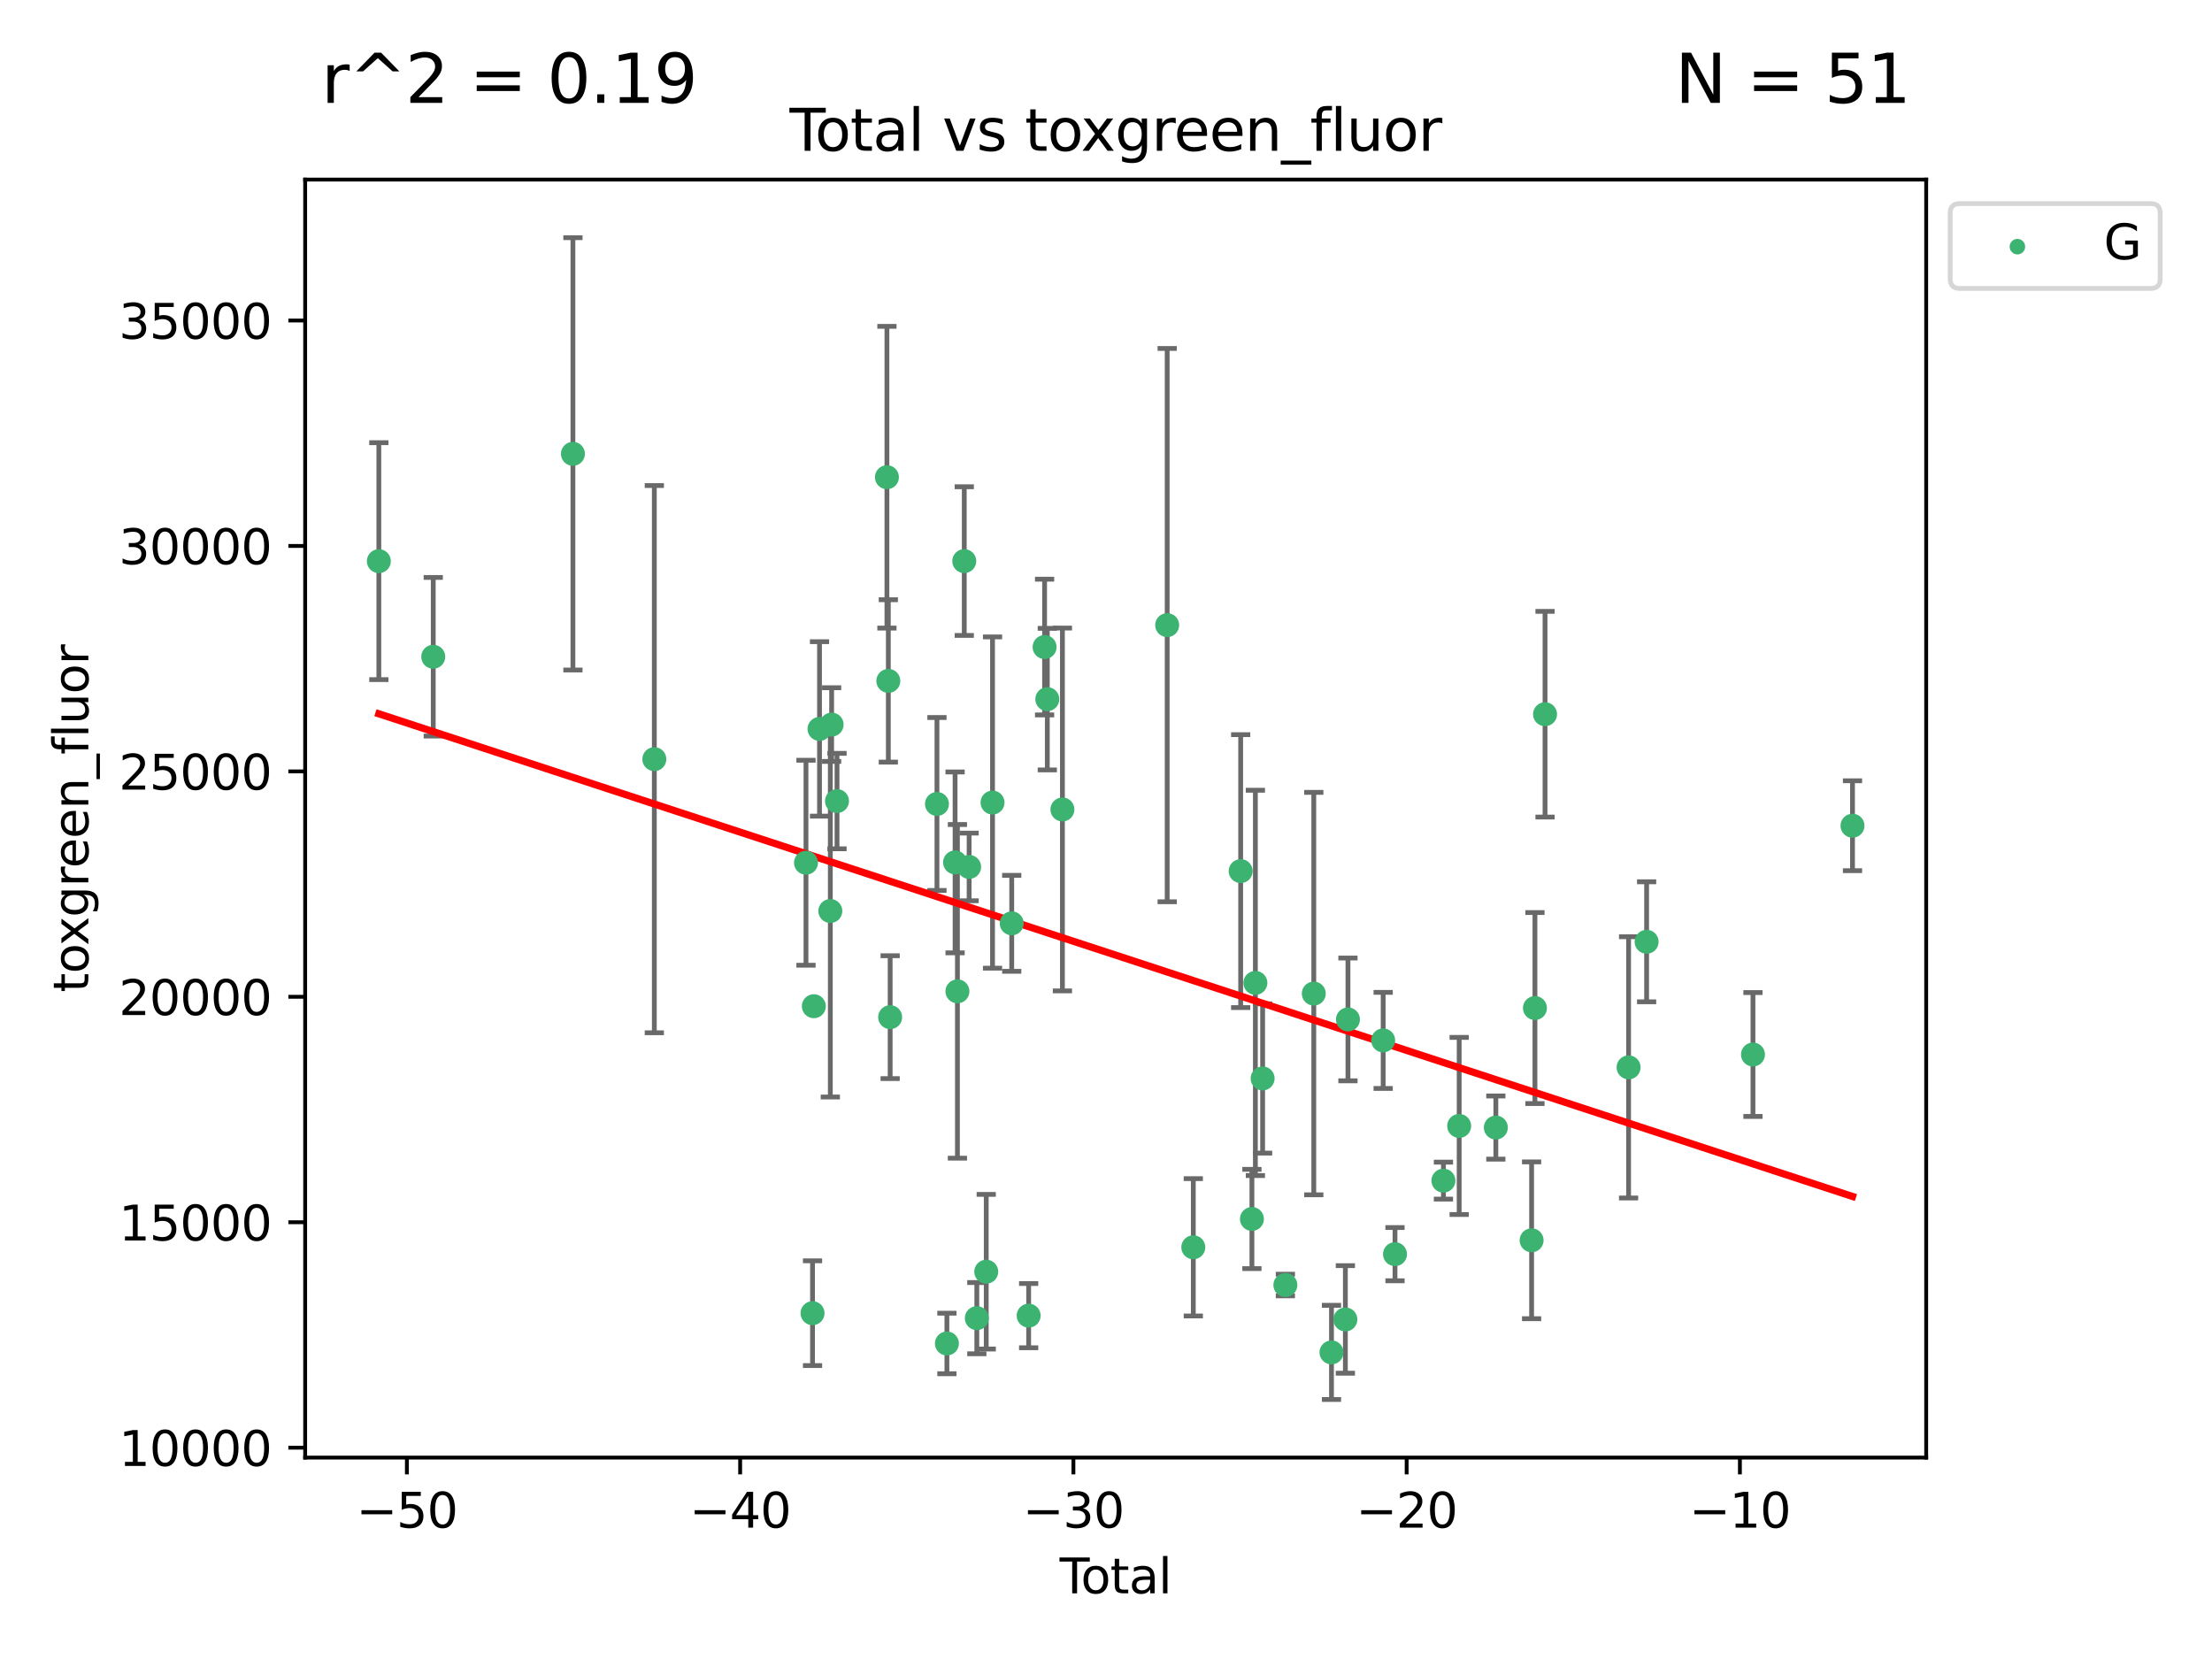 <?xml version="1.0" encoding="utf-8" standalone="no"?>
<!DOCTYPE svg PUBLIC "-//W3C//DTD SVG 1.1//EN"
  "http://www.w3.org/Graphics/SVG/1.1/DTD/svg11.dtd">
<svg xmlns:xlink="http://www.w3.org/1999/xlink" width="460.8pt" height="345.6pt" viewBox="0 0 460.8 345.6" xmlns="http://www.w3.org/2000/svg" version="1.1">
 <defs>
  <style type="text/css">*{stroke-linejoin: round; stroke-linecap: butt}</style>
 </defs>
 <g id="figure_1">
  <g id="patch_1">
   <path d="M 0 345.6 
L 460.8 345.6 
L 460.8 0 
L 0 0 
z
" style="fill: #ffffff"/>
  </g>
  <g id="axes_1">
   <g id="patch_2">
    <path d="M 63.571 303.64 
L 401.26 303.64 
L 401.26 37.411 
L 63.571 37.411 
z
" style="fill: #ffffff"/>
   </g>
   <g id="PathCollection_1">
    <defs>
     <path id="m84c1722bde" d="M 0 1.118 
C 0.297 1.118 0.581 1 0.791 0.791 
C 1 0.581 1.118 0.297 1.118 0 
C 1.118 -0.297 1 -0.581 0.791 -0.791 
C 0.581 -1 0.297 -1.118 0 -1.118 
C -0.297 -1.118 -0.581 -1 -0.791 -0.791 
C -1 -0.581 -1.118 -0.297 -1.118 0 
C -1.118 0.297 -1 0.581 -0.791 0.791 
C -0.581 1 -0.297 1.118 0 1.118 
z
" style="stroke: #3cb371"/>
    </defs>
    <g clip-path="url(#p7d7c238d25)">
     <use xlink:href="#m84c1722bde" x="78.921" y="116.899" style="fill: #3cb371; stroke: #3cb371"/>
     <use xlink:href="#m84c1722bde" x="90.255" y="136.814" style="fill: #3cb371; stroke: #3cb371"/>
     <use xlink:href="#m84c1722bde" x="119.35" y="94.542" style="fill: #3cb371; stroke: #3cb371"/>
     <use xlink:href="#m84c1722bde" x="136.309" y="158.144" style="fill: #3cb371; stroke: #3cb371"/>
     <use xlink:href="#m84c1722bde" x="167.902" y="179.722" style="fill: #3cb371; stroke: #3cb371"/>
     <use xlink:href="#m84c1722bde" x="169.265" y="273.561" style="fill: #3cb371; stroke: #3cb371"/>
     <use xlink:href="#m84c1722bde" x="169.538" y="209.612" style="fill: #3cb371; stroke: #3cb371"/>
     <use xlink:href="#m84c1722bde" x="170.721" y="151.848" style="fill: #3cb371; stroke: #3cb371"/>
     <use xlink:href="#m84c1722bde" x="172.971" y="189.78" style="fill: #3cb371; stroke: #3cb371"/>
     <use xlink:href="#m84c1722bde" x="173.244" y="150.945" style="fill: #3cb371; stroke: #3cb371"/>
     <use xlink:href="#m84c1722bde" x="174.365" y="166.879" style="fill: #3cb371; stroke: #3cb371"/>
     <use xlink:href="#m84c1722bde" x="184.763" y="99.411" style="fill: #3cb371; stroke: #3cb371"/>
     <use xlink:href="#m84c1722bde" x="185.056" y="141.845" style="fill: #3cb371; stroke: #3cb371"/>
     <use xlink:href="#m84c1722bde" x="185.436" y="211.895" style="fill: #3cb371; stroke: #3cb371"/>
     <use xlink:href="#m84c1722bde" x="195.186" y="167.48" style="fill: #3cb371; stroke: #3cb371"/>
     <use xlink:href="#m84c1722bde" x="197.257" y="279.869" style="fill: #3cb371; stroke: #3cb371"/>
     <use xlink:href="#m84c1722bde" x="198.96" y="179.653" style="fill: #3cb371; stroke: #3cb371"/>
     <use xlink:href="#m84c1722bde" x="199.45" y="206.514" style="fill: #3cb371; stroke: #3cb371"/>
     <use xlink:href="#m84c1722bde" x="200.874" y="116.889" style="fill: #3cb371; stroke: #3cb371"/>
     <use xlink:href="#m84c1722bde" x="201.885" y="180.594" style="fill: #3cb371; stroke: #3cb371"/>
     <use xlink:href="#m84c1722bde" x="203.49" y="274.596" style="fill: #3cb371; stroke: #3cb371"/>
     <use xlink:href="#m84c1722bde" x="205.451" y="264.919" style="fill: #3cb371; stroke: #3cb371"/>
     <use xlink:href="#m84c1722bde" x="206.761" y="167.187" style="fill: #3cb371; stroke: #3cb371"/>
     <use xlink:href="#m84c1722bde" x="210.761" y="192.347" style="fill: #3cb371; stroke: #3cb371"/>
     <use xlink:href="#m84c1722bde" x="214.287" y="274.072" style="fill: #3cb371; stroke: #3cb371"/>
     <use xlink:href="#m84c1722bde" x="217.607" y="134.792" style="fill: #3cb371; stroke: #3cb371"/>
     <use xlink:href="#m84c1722bde" x="218.173" y="145.647" style="fill: #3cb371; stroke: #3cb371"/>
     <use xlink:href="#m84c1722bde" x="221.321" y="168.626" style="fill: #3cb371; stroke: #3cb371"/>
     <use xlink:href="#m84c1722bde" x="243.144" y="130.224" style="fill: #3cb371; stroke: #3cb371"/>
     <use xlink:href="#m84c1722bde" x="248.587" y="259.833" style="fill: #3cb371; stroke: #3cb371"/>
     <use xlink:href="#m84c1722bde" x="258.454" y="181.47" style="fill: #3cb371; stroke: #3cb371"/>
     <use xlink:href="#m84c1722bde" x="260.798" y="253.934" style="fill: #3cb371; stroke: #3cb371"/>
     <use xlink:href="#m84c1722bde" x="261.519" y="204.756" style="fill: #3cb371; stroke: #3cb371"/>
     <use xlink:href="#m84c1722bde" x="263.027" y="224.66" style="fill: #3cb371; stroke: #3cb371"/>
     <use xlink:href="#m84c1722bde" x="267.767" y="267.696" style="fill: #3cb371; stroke: #3cb371"/>
     <use xlink:href="#m84c1722bde" x="273.686" y="206.981" style="fill: #3cb371; stroke: #3cb371"/>
     <use xlink:href="#m84c1722bde" x="277.374" y="281.73" style="fill: #3cb371; stroke: #3cb371"/>
     <use xlink:href="#m84c1722bde" x="280.265" y="274.864" style="fill: #3cb371; stroke: #3cb371"/>
     <use xlink:href="#m84c1722bde" x="280.802" y="212.367" style="fill: #3cb371; stroke: #3cb371"/>
     <use xlink:href="#m84c1722bde" x="288.138" y="216.733" style="fill: #3cb371; stroke: #3cb371"/>
     <use xlink:href="#m84c1722bde" x="290.604" y="261.263" style="fill: #3cb371; stroke: #3cb371"/>
     <use xlink:href="#m84c1722bde" x="300.692" y="245.949" style="fill: #3cb371; stroke: #3cb371"/>
     <use xlink:href="#m84c1722bde" x="303.971" y="234.556" style="fill: #3cb371; stroke: #3cb371"/>
     <use xlink:href="#m84c1722bde" x="311.61" y="234.891" style="fill: #3cb371; stroke: #3cb371"/>
     <use xlink:href="#m84c1722bde" x="319.061" y="258.378" style="fill: #3cb371; stroke: #3cb371"/>
     <use xlink:href="#m84c1722bde" x="319.757" y="209.993" style="fill: #3cb371; stroke: #3cb371"/>
     <use xlink:href="#m84c1722bde" x="321.86" y="148.784" style="fill: #3cb371; stroke: #3cb371"/>
     <use xlink:href="#m84c1722bde" x="339.265" y="222.351" style="fill: #3cb371; stroke: #3cb371"/>
     <use xlink:href="#m84c1722bde" x="343.02" y="196.191" style="fill: #3cb371; stroke: #3cb371"/>
     <use xlink:href="#m84c1722bde" x="365.174" y="219.674" style="fill: #3cb371; stroke: #3cb371"/>
     <use xlink:href="#m84c1722bde" x="385.911" y="172.012" style="fill: #3cb371; stroke: #3cb371"/>
    </g>
   </g>
   <g id="matplotlib.axis_1">
    <g id="xtick_1">
     <g id="line2d_1">
      <defs>
       <path id="m48676f1644" d="M 0 0 
L 0 3.5 
" style="stroke: #000000; stroke-width: 0.8"/>
      </defs>
      <g>
       <use xlink:href="#m48676f1644" x="84.763" y="303.64" style="stroke: #000000; stroke-width: 0.8"/>
      </g>
     </g>
     <g id="text_1">
      <!-- −50 -->
      <g transform="translate(74.211 318.238)scale(0.1 -0.1)">
       <defs>
        <path id="DejaVuSans-2212" d="M 678 2272 
L 4684 2272 
L 4684 1741 
L 678 1741 
L 678 2272 
z
" transform="scale(0.016)"/>
        <path id="DejaVuSans-35" d="M 691 4666 
L 3169 4666 
L 3169 4134 
L 1269 4134 
L 1269 2991 
Q 1406 3038 1543 3061 
Q 1681 3084 1819 3084 
Q 2600 3084 3056 2656 
Q 3513 2228 3513 1497 
Q 3513 744 3044 326 
Q 2575 -91 1722 -91 
Q 1428 -91 1123 -41 
Q 819 9 494 109 
L 494 744 
Q 775 591 1075 516 
Q 1375 441 1709 441 
Q 2250 441 2565 725 
Q 2881 1009 2881 1497 
Q 2881 1984 2565 2268 
Q 2250 2553 1709 2553 
Q 1456 2553 1204 2497 
Q 953 2441 691 2322 
L 691 4666 
z
" transform="scale(0.016)"/>
        <path id="DejaVuSans-30" d="M 2034 4250 
Q 1547 4250 1301 3770 
Q 1056 3291 1056 2328 
Q 1056 1369 1301 889 
Q 1547 409 2034 409 
Q 2525 409 2770 889 
Q 3016 1369 3016 2328 
Q 3016 3291 2770 3770 
Q 2525 4250 2034 4250 
z
M 2034 4750 
Q 2819 4750 3233 4129 
Q 3647 3509 3647 2328 
Q 3647 1150 3233 529 
Q 2819 -91 2034 -91 
Q 1250 -91 836 529 
Q 422 1150 422 2328 
Q 422 3509 836 4129 
Q 1250 4750 2034 4750 
z
" transform="scale(0.016)"/>
       </defs>
       <use xlink:href="#DejaVuSans-2212"/>
       <use xlink:href="#DejaVuSans-35" x="83.789"/>
       <use xlink:href="#DejaVuSans-30" x="147.412"/>
      </g>
     </g>
    </g>
    <g id="xtick_2">
     <g id="line2d_2">
      <g>
       <use xlink:href="#m48676f1644" x="154.186" y="303.64" style="stroke: #000000; stroke-width: 0.8"/>
      </g>
     </g>
     <g id="text_2">
      <!-- −40 -->
      <g transform="translate(143.633 318.238)scale(0.1 -0.1)">
       <defs>
        <path id="DejaVuSans-34" d="M 2419 4116 
L 825 1625 
L 2419 1625 
L 2419 4116 
z
M 2253 4666 
L 3047 4666 
L 3047 1625 
L 3713 1625 
L 3713 1100 
L 3047 1100 
L 3047 0 
L 2419 0 
L 2419 1100 
L 313 1100 
L 313 1709 
L 2253 4666 
z
" transform="scale(0.016)"/>
       </defs>
       <use xlink:href="#DejaVuSans-2212"/>
       <use xlink:href="#DejaVuSans-34" x="83.789"/>
       <use xlink:href="#DejaVuSans-30" x="147.412"/>
      </g>
     </g>
    </g>
    <g id="xtick_3">
     <g id="line2d_3">
      <g>
       <use xlink:href="#m48676f1644" x="223.608" y="303.64" style="stroke: #000000; stroke-width: 0.8"/>
      </g>
     </g>
     <g id="text_3">
      <!-- −30 -->
      <g transform="translate(213.056 318.238)scale(0.1 -0.1)">
       <defs>
        <path id="DejaVuSans-33" d="M 2597 2516 
Q 3050 2419 3304 2112 
Q 3559 1806 3559 1356 
Q 3559 666 3084 287 
Q 2609 -91 1734 -91 
Q 1441 -91 1130 -33 
Q 819 25 488 141 
L 488 750 
Q 750 597 1062 519 
Q 1375 441 1716 441 
Q 2309 441 2620 675 
Q 2931 909 2931 1356 
Q 2931 1769 2642 2001 
Q 2353 2234 1838 2234 
L 1294 2234 
L 1294 2753 
L 1863 2753 
Q 2328 2753 2575 2939 
Q 2822 3125 2822 3475 
Q 2822 3834 2567 4026 
Q 2313 4219 1838 4219 
Q 1578 4219 1281 4162 
Q 984 4106 628 3988 
L 628 4550 
Q 988 4650 1302 4700 
Q 1616 4750 1894 4750 
Q 2613 4750 3031 4423 
Q 3450 4097 3450 3541 
Q 3450 3153 3228 2886 
Q 3006 2619 2597 2516 
z
" transform="scale(0.016)"/>
       </defs>
       <use xlink:href="#DejaVuSans-2212"/>
       <use xlink:href="#DejaVuSans-33" x="83.789"/>
       <use xlink:href="#DejaVuSans-30" x="147.412"/>
      </g>
     </g>
    </g>
    <g id="xtick_4">
     <g id="line2d_4">
      <g>
       <use xlink:href="#m48676f1644" x="293.031" y="303.64" style="stroke: #000000; stroke-width: 0.8"/>
      </g>
     </g>
     <g id="text_4">
      <!-- −20 -->
      <g transform="translate(282.478 318.238)scale(0.1 -0.1)">
       <defs>
        <path id="DejaVuSans-32" d="M 1228 531 
L 3431 531 
L 3431 0 
L 469 0 
L 469 531 
Q 828 903 1448 1529 
Q 2069 2156 2228 2338 
Q 2531 2678 2651 2914 
Q 2772 3150 2772 3378 
Q 2772 3750 2511 3984 
Q 2250 4219 1831 4219 
Q 1534 4219 1204 4116 
Q 875 4013 500 3803 
L 500 4441 
Q 881 4594 1212 4672 
Q 1544 4750 1819 4750 
Q 2544 4750 2975 4387 
Q 3406 4025 3406 3419 
Q 3406 3131 3298 2873 
Q 3191 2616 2906 2266 
Q 2828 2175 2409 1742 
Q 1991 1309 1228 531 
z
" transform="scale(0.016)"/>
       </defs>
       <use xlink:href="#DejaVuSans-2212"/>
       <use xlink:href="#DejaVuSans-32" x="83.789"/>
       <use xlink:href="#DejaVuSans-30" x="147.412"/>
      </g>
     </g>
    </g>
    <g id="xtick_5">
     <g id="line2d_5">
      <g>
       <use xlink:href="#m48676f1644" x="362.453" y="303.64" style="stroke: #000000; stroke-width: 0.8"/>
      </g>
     </g>
     <g id="text_5">
      <!-- −10 -->
      <g transform="translate(351.901 318.238)scale(0.1 -0.1)">
       <defs>
        <path id="DejaVuSans-31" d="M 794 531 
L 1825 531 
L 1825 4091 
L 703 3866 
L 703 4441 
L 1819 4666 
L 2450 4666 
L 2450 531 
L 3481 531 
L 3481 0 
L 794 0 
L 794 531 
z
" transform="scale(0.016)"/>
       </defs>
       <use xlink:href="#DejaVuSans-2212"/>
       <use xlink:href="#DejaVuSans-31" x="83.789"/>
       <use xlink:href="#DejaVuSans-30" x="147.412"/>
      </g>
     </g>
    </g>
    <g id="text_6">
     <!-- Total -->
     <g transform="translate(220.739 331.917)scale(0.1 -0.1)">
      <defs>
       <path id="DejaVuSans-54" d="M -19 4666 
L 3928 4666 
L 3928 4134 
L 2272 4134 
L 2272 0 
L 1638 0 
L 1638 4134 
L -19 4134 
L -19 4666 
z
" transform="scale(0.016)"/>
       <path id="DejaVuSans-6f" d="M 1959 3097 
Q 1497 3097 1228 2736 
Q 959 2375 959 1747 
Q 959 1119 1226 758 
Q 1494 397 1959 397 
Q 2419 397 2687 759 
Q 2956 1122 2956 1747 
Q 2956 2369 2687 2733 
Q 2419 3097 1959 3097 
z
M 1959 3584 
Q 2709 3584 3137 3096 
Q 3566 2609 3566 1747 
Q 3566 888 3137 398 
Q 2709 -91 1959 -91 
Q 1206 -91 779 398 
Q 353 888 353 1747 
Q 353 2609 779 3096 
Q 1206 3584 1959 3584 
z
" transform="scale(0.016)"/>
       <path id="DejaVuSans-74" d="M 1172 4494 
L 1172 3500 
L 2356 3500 
L 2356 3053 
L 1172 3053 
L 1172 1153 
Q 1172 725 1289 603 
Q 1406 481 1766 481 
L 2356 481 
L 2356 0 
L 1766 0 
Q 1100 0 847 248 
Q 594 497 594 1153 
L 594 3053 
L 172 3053 
L 172 3500 
L 594 3500 
L 594 4494 
L 1172 4494 
z
" transform="scale(0.016)"/>
       <path id="DejaVuSans-61" d="M 2194 1759 
Q 1497 1759 1228 1600 
Q 959 1441 959 1056 
Q 959 750 1161 570 
Q 1363 391 1709 391 
Q 2188 391 2477 730 
Q 2766 1069 2766 1631 
L 2766 1759 
L 2194 1759 
z
M 3341 1997 
L 3341 0 
L 2766 0 
L 2766 531 
Q 2569 213 2275 61 
Q 1981 -91 1556 -91 
Q 1019 -91 701 211 
Q 384 513 384 1019 
Q 384 1609 779 1909 
Q 1175 2209 1959 2209 
L 2766 2209 
L 2766 2266 
Q 2766 2663 2505 2880 
Q 2244 3097 1772 3097 
Q 1472 3097 1187 3025 
Q 903 2953 641 2809 
L 641 3341 
Q 956 3463 1253 3523 
Q 1550 3584 1831 3584 
Q 2591 3584 2966 3190 
Q 3341 2797 3341 1997 
z
" transform="scale(0.016)"/>
       <path id="DejaVuSans-6c" d="M 603 4863 
L 1178 4863 
L 1178 0 
L 603 0 
L 603 4863 
z
" transform="scale(0.016)"/>
      </defs>
      <use xlink:href="#DejaVuSans-54"/>
      <use xlink:href="#DejaVuSans-6f" x="44.084"/>
      <use xlink:href="#DejaVuSans-74" x="105.266"/>
      <use xlink:href="#DejaVuSans-61" x="144.475"/>
      <use xlink:href="#DejaVuSans-6c" x="205.754"/>
     </g>
    </g>
   </g>
   <g id="matplotlib.axis_2">
    <g id="ytick_1">
     <g id="line2d_6">
      <defs>
       <path id="m35823d21e0" d="M 0 0 
L -3.5 0 
" style="stroke: #000000; stroke-width: 0.8"/>
      </defs>
      <g>
       <use xlink:href="#m35823d21e0" x="63.571" y="301.578" style="stroke: #000000; stroke-width: 0.8"/>
      </g>
     </g>
     <g id="text_7">
      <!-- 10000 -->
      <g transform="translate(24.759 305.377)scale(0.1 -0.1)">
       <use xlink:href="#DejaVuSans-31"/>
       <use xlink:href="#DejaVuSans-30" x="63.623"/>
       <use xlink:href="#DejaVuSans-30" x="127.246"/>
       <use xlink:href="#DejaVuSans-30" x="190.869"/>
       <use xlink:href="#DejaVuSans-30" x="254.492"/>
      </g>
     </g>
    </g>
    <g id="ytick_2">
     <g id="line2d_7">
      <g>
       <use xlink:href="#m35823d21e0" x="63.571" y="254.616" style="stroke: #000000; stroke-width: 0.8"/>
      </g>
     </g>
     <g id="text_8">
      <!-- 15000 -->
      <g transform="translate(24.759 258.415)scale(0.1 -0.1)">
       <use xlink:href="#DejaVuSans-31"/>
       <use xlink:href="#DejaVuSans-35" x="63.623"/>
       <use xlink:href="#DejaVuSans-30" x="127.246"/>
       <use xlink:href="#DejaVuSans-30" x="190.869"/>
       <use xlink:href="#DejaVuSans-30" x="254.492"/>
      </g>
     </g>
    </g>
    <g id="ytick_3">
     <g id="line2d_8">
      <g>
       <use xlink:href="#m35823d21e0" x="63.571" y="207.654" style="stroke: #000000; stroke-width: 0.8"/>
      </g>
     </g>
     <g id="text_9">
      <!-- 20000 -->
      <g transform="translate(24.759 211.453)scale(0.1 -0.1)">
       <use xlink:href="#DejaVuSans-32"/>
       <use xlink:href="#DejaVuSans-30" x="63.623"/>
       <use xlink:href="#DejaVuSans-30" x="127.246"/>
       <use xlink:href="#DejaVuSans-30" x="190.869"/>
       <use xlink:href="#DejaVuSans-30" x="254.492"/>
      </g>
     </g>
    </g>
    <g id="ytick_4">
     <g id="line2d_9">
      <g>
       <use xlink:href="#m35823d21e0" x="63.571" y="160.692" style="stroke: #000000; stroke-width: 0.8"/>
      </g>
     </g>
     <g id="text_10">
      <!-- 25000 -->
      <g transform="translate(24.759 164.491)scale(0.1 -0.1)">
       <use xlink:href="#DejaVuSans-32"/>
       <use xlink:href="#DejaVuSans-35" x="63.623"/>
       <use xlink:href="#DejaVuSans-30" x="127.246"/>
       <use xlink:href="#DejaVuSans-30" x="190.869"/>
       <use xlink:href="#DejaVuSans-30" x="254.492"/>
      </g>
     </g>
    </g>
    <g id="ytick_5">
     <g id="line2d_10">
      <g>
       <use xlink:href="#m35823d21e0" x="63.571" y="113.729" style="stroke: #000000; stroke-width: 0.8"/>
      </g>
     </g>
     <g id="text_11">
      <!-- 30000 -->
      <g transform="translate(24.759 117.529)scale(0.1 -0.1)">
       <use xlink:href="#DejaVuSans-33"/>
       <use xlink:href="#DejaVuSans-30" x="63.623"/>
       <use xlink:href="#DejaVuSans-30" x="127.246"/>
       <use xlink:href="#DejaVuSans-30" x="190.869"/>
       <use xlink:href="#DejaVuSans-30" x="254.492"/>
      </g>
     </g>
    </g>
    <g id="ytick_6">
     <g id="line2d_11">
      <g>
       <use xlink:href="#m35823d21e0" x="63.571" y="66.767" style="stroke: #000000; stroke-width: 0.8"/>
      </g>
     </g>
     <g id="text_12">
      <!-- 35000 -->
      <g transform="translate(24.759 70.567)scale(0.1 -0.1)">
       <use xlink:href="#DejaVuSans-33"/>
       <use xlink:href="#DejaVuSans-35" x="63.623"/>
       <use xlink:href="#DejaVuSans-30" x="127.246"/>
       <use xlink:href="#DejaVuSans-30" x="190.869"/>
       <use xlink:href="#DejaVuSans-30" x="254.492"/>
      </g>
     </g>
    </g>
    <g id="text_13">
     <!-- toxgreen_fluor -->
     <g transform="translate(18.401 206.72)rotate(-90)scale(0.1 -0.1)">
      <defs>
       <path id="DejaVuSans-78" d="M 3513 3500 
L 2247 1797 
L 3578 0 
L 2900 0 
L 1881 1375 
L 863 0 
L 184 0 
L 1544 1831 
L 300 3500 
L 978 3500 
L 1906 2253 
L 2834 3500 
L 3513 3500 
z
" transform="scale(0.016)"/>
       <path id="DejaVuSans-67" d="M 2906 1791 
Q 2906 2416 2648 2759 
Q 2391 3103 1925 3103 
Q 1463 3103 1205 2759 
Q 947 2416 947 1791 
Q 947 1169 1205 825 
Q 1463 481 1925 481 
Q 2391 481 2648 825 
Q 2906 1169 2906 1791 
z
M 3481 434 
Q 3481 -459 3084 -895 
Q 2688 -1331 1869 -1331 
Q 1566 -1331 1297 -1286 
Q 1028 -1241 775 -1147 
L 775 -588 
Q 1028 -725 1275 -790 
Q 1522 -856 1778 -856 
Q 2344 -856 2625 -561 
Q 2906 -266 2906 331 
L 2906 616 
Q 2728 306 2450 153 
Q 2172 0 1784 0 
Q 1141 0 747 490 
Q 353 981 353 1791 
Q 353 2603 747 3093 
Q 1141 3584 1784 3584 
Q 2172 3584 2450 3431 
Q 2728 3278 2906 2969 
L 2906 3500 
L 3481 3500 
L 3481 434 
z
" transform="scale(0.016)"/>
       <path id="DejaVuSans-72" d="M 2631 2963 
Q 2534 3019 2420 3045 
Q 2306 3072 2169 3072 
Q 1681 3072 1420 2755 
Q 1159 2438 1159 1844 
L 1159 0 
L 581 0 
L 581 3500 
L 1159 3500 
L 1159 2956 
Q 1341 3275 1631 3429 
Q 1922 3584 2338 3584 
Q 2397 3584 2469 3576 
Q 2541 3569 2628 3553 
L 2631 2963 
z
" transform="scale(0.016)"/>
       <path id="DejaVuSans-65" d="M 3597 1894 
L 3597 1613 
L 953 1613 
Q 991 1019 1311 708 
Q 1631 397 2203 397 
Q 2534 397 2845 478 
Q 3156 559 3463 722 
L 3463 178 
Q 3153 47 2828 -22 
Q 2503 -91 2169 -91 
Q 1331 -91 842 396 
Q 353 884 353 1716 
Q 353 2575 817 3079 
Q 1281 3584 2069 3584 
Q 2775 3584 3186 3129 
Q 3597 2675 3597 1894 
z
M 3022 2063 
Q 3016 2534 2758 2815 
Q 2500 3097 2075 3097 
Q 1594 3097 1305 2825 
Q 1016 2553 972 2059 
L 3022 2063 
z
" transform="scale(0.016)"/>
       <path id="DejaVuSans-6e" d="M 3513 2113 
L 3513 0 
L 2938 0 
L 2938 2094 
Q 2938 2591 2744 2837 
Q 2550 3084 2163 3084 
Q 1697 3084 1428 2787 
Q 1159 2491 1159 1978 
L 1159 0 
L 581 0 
L 581 3500 
L 1159 3500 
L 1159 2956 
Q 1366 3272 1645 3428 
Q 1925 3584 2291 3584 
Q 2894 3584 3203 3211 
Q 3513 2838 3513 2113 
z
" transform="scale(0.016)"/>
       <path id="DejaVuSans-5f" d="M 3263 -1063 
L 3263 -1509 
L -63 -1509 
L -63 -1063 
L 3263 -1063 
z
" transform="scale(0.016)"/>
       <path id="DejaVuSans-66" d="M 2375 4863 
L 2375 4384 
L 1825 4384 
Q 1516 4384 1395 4259 
Q 1275 4134 1275 3809 
L 1275 3500 
L 2222 3500 
L 2222 3053 
L 1275 3053 
L 1275 0 
L 697 0 
L 697 3053 
L 147 3053 
L 147 3500 
L 697 3500 
L 697 3744 
Q 697 4328 969 4595 
Q 1241 4863 1831 4863 
L 2375 4863 
z
" transform="scale(0.016)"/>
       <path id="DejaVuSans-75" d="M 544 1381 
L 544 3500 
L 1119 3500 
L 1119 1403 
Q 1119 906 1312 657 
Q 1506 409 1894 409 
Q 2359 409 2629 706 
Q 2900 1003 2900 1516 
L 2900 3500 
L 3475 3500 
L 3475 0 
L 2900 0 
L 2900 538 
Q 2691 219 2414 64 
Q 2138 -91 1772 -91 
Q 1169 -91 856 284 
Q 544 659 544 1381 
z
M 1991 3584 
L 1991 3584 
z
" transform="scale(0.016)"/>
      </defs>
      <use xlink:href="#DejaVuSans-74"/>
      <use xlink:href="#DejaVuSans-6f" x="39.209"/>
      <use xlink:href="#DejaVuSans-78" x="97.266"/>
      <use xlink:href="#DejaVuSans-67" x="156.445"/>
      <use xlink:href="#DejaVuSans-72" x="219.922"/>
      <use xlink:href="#DejaVuSans-65" x="258.785"/>
      <use xlink:href="#DejaVuSans-65" x="320.309"/>
      <use xlink:href="#DejaVuSans-6e" x="381.832"/>
      <use xlink:href="#DejaVuSans-5f" x="445.211"/>
      <use xlink:href="#DejaVuSans-66" x="495.211"/>
      <use xlink:href="#DejaVuSans-6c" x="530.416"/>
      <use xlink:href="#DejaVuSans-75" x="558.199"/>
      <use xlink:href="#DejaVuSans-6f" x="621.578"/>
      <use xlink:href="#DejaVuSans-72" x="682.76"/>
     </g>
    </g>
   </g>
   <g id="LineCollection_1">
    <path d="M 78.921 141.575 
L 78.921 92.223 
" clip-path="url(#p7d7c238d25)" style="fill: none; stroke: #696969"/>
    <path d="M 90.255 153.333 
L 90.255 120.296 
" clip-path="url(#p7d7c238d25)" style="fill: none; stroke: #696969"/>
    <path d="M 119.35 139.571 
L 119.35 49.513 
" clip-path="url(#p7d7c238d25)" style="fill: none; stroke: #696969"/>
    <path d="M 136.309 215.141 
L 136.309 101.147 
" clip-path="url(#p7d7c238d25)" style="fill: none; stroke: #696969"/>
    <path d="M 167.902 201.075 
L 167.902 158.37 
" clip-path="url(#p7d7c238d25)" style="fill: none; stroke: #696969"/>
    <path d="M 169.265 284.47 
L 169.265 262.652 
" clip-path="url(#p7d7c238d25)" style="fill: none; stroke: #696969"/>
    <path d="M 169.538 210.254 
L 169.538 208.971 
" clip-path="url(#p7d7c238d25)" style="fill: none; stroke: #696969"/>
    <path d="M 170.721 170.018 
L 170.721 133.678 
" clip-path="url(#p7d7c238d25)" style="fill: none; stroke: #696969"/>
    <path d="M 172.971 228.527 
L 172.971 151.033 
" clip-path="url(#p7d7c238d25)" style="fill: none; stroke: #696969"/>
    <path d="M 173.244 158.623 
L 173.244 143.267 
" clip-path="url(#p7d7c238d25)" style="fill: none; stroke: #696969"/>
    <path d="M 174.365 176.822 
L 174.365 156.936 
" clip-path="url(#p7d7c238d25)" style="fill: none; stroke: #696969"/>
    <path d="M 184.763 130.843 
L 184.763 67.98 
" clip-path="url(#p7d7c238d25)" style="fill: none; stroke: #696969"/>
    <path d="M 185.056 158.76 
L 185.056 124.93 
" clip-path="url(#p7d7c238d25)" style="fill: none; stroke: #696969"/>
    <path d="M 185.436 224.693 
L 185.436 199.098 
" clip-path="url(#p7d7c238d25)" style="fill: none; stroke: #696969"/>
    <path d="M 195.186 185.49 
L 195.186 149.47 
" clip-path="url(#p7d7c238d25)" style="fill: none; stroke: #696969"/>
    <path d="M 197.257 286.174 
L 197.257 273.563 
" clip-path="url(#p7d7c238d25)" style="fill: none; stroke: #696969"/>
    <path d="M 198.96 198.492 
L 198.96 160.814 
" clip-path="url(#p7d7c238d25)" style="fill: none; stroke: #696969"/>
    <path d="M 199.45 241.269 
L 199.45 171.76 
" clip-path="url(#p7d7c238d25)" style="fill: none; stroke: #696969"/>
    <path d="M 200.874 132.376 
L 200.874 101.402 
" clip-path="url(#p7d7c238d25)" style="fill: none; stroke: #696969"/>
    <path d="M 201.885 187.642 
L 201.885 173.546 
" clip-path="url(#p7d7c238d25)" style="fill: none; stroke: #696969"/>
    <path d="M 203.49 282.014 
L 203.49 267.178 
" clip-path="url(#p7d7c238d25)" style="fill: none; stroke: #696969"/>
    <path d="M 205.451 281.027 
L 205.451 248.811 
" clip-path="url(#p7d7c238d25)" style="fill: none; stroke: #696969"/>
    <path d="M 206.761 201.691 
L 206.761 132.683 
" clip-path="url(#p7d7c238d25)" style="fill: none; stroke: #696969"/>
    <path d="M 210.761 202.342 
L 210.761 182.353 
" clip-path="url(#p7d7c238d25)" style="fill: none; stroke: #696969"/>
    <path d="M 214.287 280.762 
L 214.287 267.382 
" clip-path="url(#p7d7c238d25)" style="fill: none; stroke: #696969"/>
    <path d="M 217.607 148.931 
L 217.607 120.654 
" clip-path="url(#p7d7c238d25)" style="fill: none; stroke: #696969"/>
    <path d="M 218.173 160.393 
L 218.173 130.902 
" clip-path="url(#p7d7c238d25)" style="fill: none; stroke: #696969"/>
    <path d="M 221.321 206.42 
L 221.321 130.833 
" clip-path="url(#p7d7c238d25)" style="fill: none; stroke: #696969"/>
    <path d="M 243.144 187.853 
L 243.144 72.595 
" clip-path="url(#p7d7c238d25)" style="fill: none; stroke: #696969"/>
    <path d="M 248.587 274.137 
L 248.587 245.529 
" clip-path="url(#p7d7c238d25)" style="fill: none; stroke: #696969"/>
    <path d="M 258.454 209.899 
L 258.454 153.04 
" clip-path="url(#p7d7c238d25)" style="fill: none; stroke: #696969"/>
    <path d="M 260.798 264.274 
L 260.798 243.594 
" clip-path="url(#p7d7c238d25)" style="fill: none; stroke: #696969"/>
    <path d="M 261.519 244.888 
L 261.519 164.624 
" clip-path="url(#p7d7c238d25)" style="fill: none; stroke: #696969"/>
    <path d="M 263.027 240.212 
L 263.027 209.108 
" clip-path="url(#p7d7c238d25)" style="fill: none; stroke: #696969"/>
    <path d="M 267.767 269.949 
L 267.767 265.442 
" clip-path="url(#p7d7c238d25)" style="fill: none; stroke: #696969"/>
    <path d="M 273.686 248.897 
L 273.686 165.065 
" clip-path="url(#p7d7c238d25)" style="fill: none; stroke: #696969"/>
    <path d="M 277.374 291.539 
L 277.374 271.921 
" clip-path="url(#p7d7c238d25)" style="fill: none; stroke: #696969"/>
    <path d="M 280.265 286.066 
L 280.265 263.661 
" clip-path="url(#p7d7c238d25)" style="fill: none; stroke: #696969"/>
    <path d="M 280.802 225.155 
L 280.802 199.579 
" clip-path="url(#p7d7c238d25)" style="fill: none; stroke: #696969"/>
    <path d="M 288.138 226.742 
L 288.138 206.724 
" clip-path="url(#p7d7c238d25)" style="fill: none; stroke: #696969"/>
    <path d="M 290.604 266.808 
L 290.604 255.718 
" clip-path="url(#p7d7c238d25)" style="fill: none; stroke: #696969"/>
    <path d="M 300.692 249.8 
L 300.692 242.098 
" clip-path="url(#p7d7c238d25)" style="fill: none; stroke: #696969"/>
    <path d="M 303.971 253.002 
L 303.971 216.111 
" clip-path="url(#p7d7c238d25)" style="fill: none; stroke: #696969"/>
    <path d="M 311.61 241.471 
L 311.61 228.312 
" clip-path="url(#p7d7c238d25)" style="fill: none; stroke: #696969"/>
    <path d="M 319.061 274.712 
L 319.061 242.044 
" clip-path="url(#p7d7c238d25)" style="fill: none; stroke: #696969"/>
    <path d="M 319.757 229.887 
L 319.757 190.098 
" clip-path="url(#p7d7c238d25)" style="fill: none; stroke: #696969"/>
    <path d="M 321.86 170.205 
L 321.86 127.362 
" clip-path="url(#p7d7c238d25)" style="fill: none; stroke: #696969"/>
    <path d="M 339.265 249.566 
L 339.265 195.137 
" clip-path="url(#p7d7c238d25)" style="fill: none; stroke: #696969"/>
    <path d="M 343.02 208.689 
L 343.02 183.693 
" clip-path="url(#p7d7c238d25)" style="fill: none; stroke: #696969"/>
    <path d="M 365.174 232.575 
L 365.174 206.772 
" clip-path="url(#p7d7c238d25)" style="fill: none; stroke: #696969"/>
    <path d="M 385.911 181.376 
L 385.911 162.649 
" clip-path="url(#p7d7c238d25)" style="fill: none; stroke: #696969"/>
   </g>
   <g id="line2d_12">
    <defs>
     <path id="m95160de83e" d="M 2 0 
L -2 -0 
" style="stroke: #696969"/>
    </defs>
    <g clip-path="url(#p7d7c238d25)">
     <use xlink:href="#m95160de83e" x="78.921" y="141.575" style="fill: #696969; stroke: #696969"/>
     <use xlink:href="#m95160de83e" x="90.255" y="153.333" style="fill: #696969; stroke: #696969"/>
     <use xlink:href="#m95160de83e" x="119.35" y="139.571" style="fill: #696969; stroke: #696969"/>
     <use xlink:href="#m95160de83e" x="136.309" y="215.141" style="fill: #696969; stroke: #696969"/>
     <use xlink:href="#m95160de83e" x="167.902" y="201.075" style="fill: #696969; stroke: #696969"/>
     <use xlink:href="#m95160de83e" x="169.265" y="284.47" style="fill: #696969; stroke: #696969"/>
     <use xlink:href="#m95160de83e" x="169.538" y="210.254" style="fill: #696969; stroke: #696969"/>
     <use xlink:href="#m95160de83e" x="170.721" y="170.018" style="fill: #696969; stroke: #696969"/>
     <use xlink:href="#m95160de83e" x="172.971" y="228.527" style="fill: #696969; stroke: #696969"/>
     <use xlink:href="#m95160de83e" x="173.244" y="158.623" style="fill: #696969; stroke: #696969"/>
     <use xlink:href="#m95160de83e" x="174.365" y="176.822" style="fill: #696969; stroke: #696969"/>
     <use xlink:href="#m95160de83e" x="184.763" y="130.843" style="fill: #696969; stroke: #696969"/>
     <use xlink:href="#m95160de83e" x="185.056" y="158.76" style="fill: #696969; stroke: #696969"/>
     <use xlink:href="#m95160de83e" x="185.436" y="224.693" style="fill: #696969; stroke: #696969"/>
     <use xlink:href="#m95160de83e" x="195.186" y="185.49" style="fill: #696969; stroke: #696969"/>
     <use xlink:href="#m95160de83e" x="197.257" y="286.174" style="fill: #696969; stroke: #696969"/>
     <use xlink:href="#m95160de83e" x="198.96" y="198.492" style="fill: #696969; stroke: #696969"/>
     <use xlink:href="#m95160de83e" x="199.45" y="241.269" style="fill: #696969; stroke: #696969"/>
     <use xlink:href="#m95160de83e" x="200.874" y="132.376" style="fill: #696969; stroke: #696969"/>
     <use xlink:href="#m95160de83e" x="201.885" y="187.642" style="fill: #696969; stroke: #696969"/>
     <use xlink:href="#m95160de83e" x="203.49" y="282.014" style="fill: #696969; stroke: #696969"/>
     <use xlink:href="#m95160de83e" x="205.451" y="281.027" style="fill: #696969; stroke: #696969"/>
     <use xlink:href="#m95160de83e" x="206.761" y="201.691" style="fill: #696969; stroke: #696969"/>
     <use xlink:href="#m95160de83e" x="210.761" y="202.342" style="fill: #696969; stroke: #696969"/>
     <use xlink:href="#m95160de83e" x="214.287" y="280.762" style="fill: #696969; stroke: #696969"/>
     <use xlink:href="#m95160de83e" x="217.607" y="148.931" style="fill: #696969; stroke: #696969"/>
     <use xlink:href="#m95160de83e" x="218.173" y="160.393" style="fill: #696969; stroke: #696969"/>
     <use xlink:href="#m95160de83e" x="221.321" y="206.42" style="fill: #696969; stroke: #696969"/>
     <use xlink:href="#m95160de83e" x="243.144" y="187.853" style="fill: #696969; stroke: #696969"/>
     <use xlink:href="#m95160de83e" x="248.587" y="274.137" style="fill: #696969; stroke: #696969"/>
     <use xlink:href="#m95160de83e" x="258.454" y="209.899" style="fill: #696969; stroke: #696969"/>
     <use xlink:href="#m95160de83e" x="260.798" y="264.274" style="fill: #696969; stroke: #696969"/>
     <use xlink:href="#m95160de83e" x="261.519" y="244.888" style="fill: #696969; stroke: #696969"/>
     <use xlink:href="#m95160de83e" x="263.027" y="240.212" style="fill: #696969; stroke: #696969"/>
     <use xlink:href="#m95160de83e" x="267.767" y="269.949" style="fill: #696969; stroke: #696969"/>
     <use xlink:href="#m95160de83e" x="273.686" y="248.897" style="fill: #696969; stroke: #696969"/>
     <use xlink:href="#m95160de83e" x="277.374" y="291.539" style="fill: #696969; stroke: #696969"/>
     <use xlink:href="#m95160de83e" x="280.265" y="286.066" style="fill: #696969; stroke: #696969"/>
     <use xlink:href="#m95160de83e" x="280.802" y="225.155" style="fill: #696969; stroke: #696969"/>
     <use xlink:href="#m95160de83e" x="288.138" y="226.742" style="fill: #696969; stroke: #696969"/>
     <use xlink:href="#m95160de83e" x="290.604" y="266.808" style="fill: #696969; stroke: #696969"/>
     <use xlink:href="#m95160de83e" x="300.692" y="249.8" style="fill: #696969; stroke: #696969"/>
     <use xlink:href="#m95160de83e" x="303.971" y="253.002" style="fill: #696969; stroke: #696969"/>
     <use xlink:href="#m95160de83e" x="311.61" y="241.471" style="fill: #696969; stroke: #696969"/>
     <use xlink:href="#m95160de83e" x="319.061" y="274.712" style="fill: #696969; stroke: #696969"/>
     <use xlink:href="#m95160de83e" x="319.757" y="229.887" style="fill: #696969; stroke: #696969"/>
     <use xlink:href="#m95160de83e" x="321.86" y="170.205" style="fill: #696969; stroke: #696969"/>
     <use xlink:href="#m95160de83e" x="339.265" y="249.566" style="fill: #696969; stroke: #696969"/>
     <use xlink:href="#m95160de83e" x="343.02" y="208.689" style="fill: #696969; stroke: #696969"/>
     <use xlink:href="#m95160de83e" x="365.174" y="232.575" style="fill: #696969; stroke: #696969"/>
     <use xlink:href="#m95160de83e" x="385.911" y="181.376" style="fill: #696969; stroke: #696969"/>
    </g>
   </g>
   <g id="line2d_13">
    <g clip-path="url(#p7d7c238d25)">
     <use xlink:href="#m95160de83e" x="78.921" y="92.223" style="fill: #696969; stroke: #696969"/>
     <use xlink:href="#m95160de83e" x="90.255" y="120.296" style="fill: #696969; stroke: #696969"/>
     <use xlink:href="#m95160de83e" x="119.35" y="49.513" style="fill: #696969; stroke: #696969"/>
     <use xlink:href="#m95160de83e" x="136.309" y="101.147" style="fill: #696969; stroke: #696969"/>
     <use xlink:href="#m95160de83e" x="167.902" y="158.37" style="fill: #696969; stroke: #696969"/>
     <use xlink:href="#m95160de83e" x="169.265" y="262.652" style="fill: #696969; stroke: #696969"/>
     <use xlink:href="#m95160de83e" x="169.538" y="208.971" style="fill: #696969; stroke: #696969"/>
     <use xlink:href="#m95160de83e" x="170.721" y="133.678" style="fill: #696969; stroke: #696969"/>
     <use xlink:href="#m95160de83e" x="172.971" y="151.033" style="fill: #696969; stroke: #696969"/>
     <use xlink:href="#m95160de83e" x="173.244" y="143.267" style="fill: #696969; stroke: #696969"/>
     <use xlink:href="#m95160de83e" x="174.365" y="156.936" style="fill: #696969; stroke: #696969"/>
     <use xlink:href="#m95160de83e" x="184.763" y="67.98" style="fill: #696969; stroke: #696969"/>
     <use xlink:href="#m95160de83e" x="185.056" y="124.93" style="fill: #696969; stroke: #696969"/>
     <use xlink:href="#m95160de83e" x="185.436" y="199.098" style="fill: #696969; stroke: #696969"/>
     <use xlink:href="#m95160de83e" x="195.186" y="149.47" style="fill: #696969; stroke: #696969"/>
     <use xlink:href="#m95160de83e" x="197.257" y="273.563" style="fill: #696969; stroke: #696969"/>
     <use xlink:href="#m95160de83e" x="198.96" y="160.814" style="fill: #696969; stroke: #696969"/>
     <use xlink:href="#m95160de83e" x="199.45" y="171.76" style="fill: #696969; stroke: #696969"/>
     <use xlink:href="#m95160de83e" x="200.874" y="101.402" style="fill: #696969; stroke: #696969"/>
     <use xlink:href="#m95160de83e" x="201.885" y="173.546" style="fill: #696969; stroke: #696969"/>
     <use xlink:href="#m95160de83e" x="203.49" y="267.178" style="fill: #696969; stroke: #696969"/>
     <use xlink:href="#m95160de83e" x="205.451" y="248.811" style="fill: #696969; stroke: #696969"/>
     <use xlink:href="#m95160de83e" x="206.761" y="132.683" style="fill: #696969; stroke: #696969"/>
     <use xlink:href="#m95160de83e" x="210.761" y="182.353" style="fill: #696969; stroke: #696969"/>
     <use xlink:href="#m95160de83e" x="214.287" y="267.382" style="fill: #696969; stroke: #696969"/>
     <use xlink:href="#m95160de83e" x="217.607" y="120.654" style="fill: #696969; stroke: #696969"/>
     <use xlink:href="#m95160de83e" x="218.173" y="130.902" style="fill: #696969; stroke: #696969"/>
     <use xlink:href="#m95160de83e" x="221.321" y="130.833" style="fill: #696969; stroke: #696969"/>
     <use xlink:href="#m95160de83e" x="243.144" y="72.595" style="fill: #696969; stroke: #696969"/>
     <use xlink:href="#m95160de83e" x="248.587" y="245.529" style="fill: #696969; stroke: #696969"/>
     <use xlink:href="#m95160de83e" x="258.454" y="153.04" style="fill: #696969; stroke: #696969"/>
     <use xlink:href="#m95160de83e" x="260.798" y="243.594" style="fill: #696969; stroke: #696969"/>
     <use xlink:href="#m95160de83e" x="261.519" y="164.624" style="fill: #696969; stroke: #696969"/>
     <use xlink:href="#m95160de83e" x="263.027" y="209.108" style="fill: #696969; stroke: #696969"/>
     <use xlink:href="#m95160de83e" x="267.767" y="265.442" style="fill: #696969; stroke: #696969"/>
     <use xlink:href="#m95160de83e" x="273.686" y="165.065" style="fill: #696969; stroke: #696969"/>
     <use xlink:href="#m95160de83e" x="277.374" y="271.921" style="fill: #696969; stroke: #696969"/>
     <use xlink:href="#m95160de83e" x="280.265" y="263.661" style="fill: #696969; stroke: #696969"/>
     <use xlink:href="#m95160de83e" x="280.802" y="199.579" style="fill: #696969; stroke: #696969"/>
     <use xlink:href="#m95160de83e" x="288.138" y="206.724" style="fill: #696969; stroke: #696969"/>
     <use xlink:href="#m95160de83e" x="290.604" y="255.718" style="fill: #696969; stroke: #696969"/>
     <use xlink:href="#m95160de83e" x="300.692" y="242.098" style="fill: #696969; stroke: #696969"/>
     <use xlink:href="#m95160de83e" x="303.971" y="216.111" style="fill: #696969; stroke: #696969"/>
     <use xlink:href="#m95160de83e" x="311.61" y="228.312" style="fill: #696969; stroke: #696969"/>
     <use xlink:href="#m95160de83e" x="319.061" y="242.044" style="fill: #696969; stroke: #696969"/>
     <use xlink:href="#m95160de83e" x="319.757" y="190.098" style="fill: #696969; stroke: #696969"/>
     <use xlink:href="#m95160de83e" x="321.86" y="127.362" style="fill: #696969; stroke: #696969"/>
     <use xlink:href="#m95160de83e" x="339.265" y="195.137" style="fill: #696969; stroke: #696969"/>
     <use xlink:href="#m95160de83e" x="343.02" y="183.693" style="fill: #696969; stroke: #696969"/>
     <use xlink:href="#m95160de83e" x="365.174" y="206.772" style="fill: #696969; stroke: #696969"/>
     <use xlink:href="#m95160de83e" x="385.911" y="162.649" style="fill: #696969; stroke: #696969"/>
    </g>
   </g>
   <g id="line2d_14">
    <path d="M 78.921 148.699 
L 90.255 152.411 
L 119.35 161.94 
L 136.309 167.495 
L 167.902 177.842 
L 169.265 178.288 
L 169.538 178.378 
L 170.721 178.765 
L 172.971 179.502 
L 173.244 179.591 
L 174.365 179.959 
L 184.763 183.364 
L 185.056 183.46 
L 185.436 183.585 
L 195.186 186.778 
L 197.257 187.456 
L 198.96 188.014 
L 199.45 188.175 
L 200.874 188.641 
L 201.885 188.972 
L 203.49 189.498 
L 205.451 190.14 
L 206.761 190.569 
L 210.761 191.879 
L 214.287 193.034 
L 217.607 194.121 
L 218.173 194.307 
L 221.321 195.338 
L 243.144 202.485 
L 248.587 204.268 
L 258.454 207.5 
L 260.798 208.267 
L 261.519 208.503 
L 263.027 208.997 
L 267.767 210.55 
L 273.686 212.488 
L 277.374 213.696 
L 280.265 214.643 
L 280.802 214.819 
L 288.138 217.222 
L 290.604 218.029 
L 300.692 221.333 
L 303.971 222.407 
L 311.61 224.909 
L 319.061 227.35 
L 319.757 227.578 
L 321.86 228.266 
L 339.265 233.967 
L 343.02 235.197 
L 365.174 242.453 
L 385.911 249.244 
" clip-path="url(#p7d7c238d25)" style="fill: none; stroke: #ff0000; stroke-width: 1.5; stroke-linecap: square"/>
   </g>
   <g id="line2d_15">
    <defs>
     <path id="m1905282f6e" d="M 0 2 
C 0.53 2 1.039 1.789 1.414 1.414 
C 1.789 1.039 2 0.53 2 0 
C 2 -0.53 1.789 -1.039 1.414 -1.414 
C 1.039 -1.789 0.53 -2 0 -2 
C -0.53 -2 -1.039 -1.789 -1.414 -1.414 
C -1.789 -1.039 -2 -0.53 -2 0 
C -2 0.53 -1.789 1.039 -1.414 1.414 
C -1.039 1.789 -0.53 2 0 2 
z
" style="stroke: #3cb371"/>
    </defs>
    <g clip-path="url(#p7d7c238d25)">
     <use xlink:href="#m1905282f6e" x="78.921" y="116.899" style="fill: #3cb371; stroke: #3cb371"/>
     <use xlink:href="#m1905282f6e" x="90.255" y="136.814" style="fill: #3cb371; stroke: #3cb371"/>
     <use xlink:href="#m1905282f6e" x="119.35" y="94.542" style="fill: #3cb371; stroke: #3cb371"/>
     <use xlink:href="#m1905282f6e" x="136.309" y="158.144" style="fill: #3cb371; stroke: #3cb371"/>
     <use xlink:href="#m1905282f6e" x="167.902" y="179.722" style="fill: #3cb371; stroke: #3cb371"/>
     <use xlink:href="#m1905282f6e" x="169.265" y="273.561" style="fill: #3cb371; stroke: #3cb371"/>
     <use xlink:href="#m1905282f6e" x="169.538" y="209.612" style="fill: #3cb371; stroke: #3cb371"/>
     <use xlink:href="#m1905282f6e" x="170.721" y="151.848" style="fill: #3cb371; stroke: #3cb371"/>
     <use xlink:href="#m1905282f6e" x="172.971" y="189.78" style="fill: #3cb371; stroke: #3cb371"/>
     <use xlink:href="#m1905282f6e" x="173.244" y="150.945" style="fill: #3cb371; stroke: #3cb371"/>
     <use xlink:href="#m1905282f6e" x="174.365" y="166.879" style="fill: #3cb371; stroke: #3cb371"/>
     <use xlink:href="#m1905282f6e" x="184.763" y="99.411" style="fill: #3cb371; stroke: #3cb371"/>
     <use xlink:href="#m1905282f6e" x="185.056" y="141.845" style="fill: #3cb371; stroke: #3cb371"/>
     <use xlink:href="#m1905282f6e" x="185.436" y="211.895" style="fill: #3cb371; stroke: #3cb371"/>
     <use xlink:href="#m1905282f6e" x="195.186" y="167.48" style="fill: #3cb371; stroke: #3cb371"/>
     <use xlink:href="#m1905282f6e" x="197.257" y="279.869" style="fill: #3cb371; stroke: #3cb371"/>
     <use xlink:href="#m1905282f6e" x="198.96" y="179.653" style="fill: #3cb371; stroke: #3cb371"/>
     <use xlink:href="#m1905282f6e" x="199.45" y="206.514" style="fill: #3cb371; stroke: #3cb371"/>
     <use xlink:href="#m1905282f6e" x="200.874" y="116.889" style="fill: #3cb371; stroke: #3cb371"/>
     <use xlink:href="#m1905282f6e" x="201.885" y="180.594" style="fill: #3cb371; stroke: #3cb371"/>
     <use xlink:href="#m1905282f6e" x="203.49" y="274.596" style="fill: #3cb371; stroke: #3cb371"/>
     <use xlink:href="#m1905282f6e" x="205.451" y="264.919" style="fill: #3cb371; stroke: #3cb371"/>
     <use xlink:href="#m1905282f6e" x="206.761" y="167.187" style="fill: #3cb371; stroke: #3cb371"/>
     <use xlink:href="#m1905282f6e" x="210.761" y="192.347" style="fill: #3cb371; stroke: #3cb371"/>
     <use xlink:href="#m1905282f6e" x="214.287" y="274.072" style="fill: #3cb371; stroke: #3cb371"/>
     <use xlink:href="#m1905282f6e" x="217.607" y="134.792" style="fill: #3cb371; stroke: #3cb371"/>
     <use xlink:href="#m1905282f6e" x="218.173" y="145.647" style="fill: #3cb371; stroke: #3cb371"/>
     <use xlink:href="#m1905282f6e" x="221.321" y="168.626" style="fill: #3cb371; stroke: #3cb371"/>
     <use xlink:href="#m1905282f6e" x="243.144" y="130.224" style="fill: #3cb371; stroke: #3cb371"/>
     <use xlink:href="#m1905282f6e" x="248.587" y="259.833" style="fill: #3cb371; stroke: #3cb371"/>
     <use xlink:href="#m1905282f6e" x="258.454" y="181.47" style="fill: #3cb371; stroke: #3cb371"/>
     <use xlink:href="#m1905282f6e" x="260.798" y="253.934" style="fill: #3cb371; stroke: #3cb371"/>
     <use xlink:href="#m1905282f6e" x="261.519" y="204.756" style="fill: #3cb371; stroke: #3cb371"/>
     <use xlink:href="#m1905282f6e" x="263.027" y="224.66" style="fill: #3cb371; stroke: #3cb371"/>
     <use xlink:href="#m1905282f6e" x="267.767" y="267.696" style="fill: #3cb371; stroke: #3cb371"/>
     <use xlink:href="#m1905282f6e" x="273.686" y="206.981" style="fill: #3cb371; stroke: #3cb371"/>
     <use xlink:href="#m1905282f6e" x="277.374" y="281.73" style="fill: #3cb371; stroke: #3cb371"/>
     <use xlink:href="#m1905282f6e" x="280.265" y="274.864" style="fill: #3cb371; stroke: #3cb371"/>
     <use xlink:href="#m1905282f6e" x="280.802" y="212.367" style="fill: #3cb371; stroke: #3cb371"/>
     <use xlink:href="#m1905282f6e" x="288.138" y="216.733" style="fill: #3cb371; stroke: #3cb371"/>
     <use xlink:href="#m1905282f6e" x="290.604" y="261.263" style="fill: #3cb371; stroke: #3cb371"/>
     <use xlink:href="#m1905282f6e" x="300.692" y="245.949" style="fill: #3cb371; stroke: #3cb371"/>
     <use xlink:href="#m1905282f6e" x="303.971" y="234.556" style="fill: #3cb371; stroke: #3cb371"/>
     <use xlink:href="#m1905282f6e" x="311.61" y="234.891" style="fill: #3cb371; stroke: #3cb371"/>
     <use xlink:href="#m1905282f6e" x="319.061" y="258.378" style="fill: #3cb371; stroke: #3cb371"/>
     <use xlink:href="#m1905282f6e" x="319.757" y="209.993" style="fill: #3cb371; stroke: #3cb371"/>
     <use xlink:href="#m1905282f6e" x="321.86" y="148.784" style="fill: #3cb371; stroke: #3cb371"/>
     <use xlink:href="#m1905282f6e" x="339.265" y="222.351" style="fill: #3cb371; stroke: #3cb371"/>
     <use xlink:href="#m1905282f6e" x="343.02" y="196.191" style="fill: #3cb371; stroke: #3cb371"/>
     <use xlink:href="#m1905282f6e" x="365.174" y="219.674" style="fill: #3cb371; stroke: #3cb371"/>
     <use xlink:href="#m1905282f6e" x="385.911" y="172.012" style="fill: #3cb371; stroke: #3cb371"/>
    </g>
   </g>
   <g id="patch_3">
    <path d="M 63.571 303.64 
L 63.571 37.411 
" style="fill: none; stroke: #000000; stroke-width: 0.8; stroke-linejoin: miter; stroke-linecap: square"/>
   </g>
   <g id="patch_4">
    <path d="M 401.26 303.64 
L 401.26 37.411 
" style="fill: none; stroke: #000000; stroke-width: 0.8; stroke-linejoin: miter; stroke-linecap: square"/>
   </g>
   <g id="patch_5">
    <path d="M 63.571 303.64 
L 401.26 303.64 
" style="fill: none; stroke: #000000; stroke-width: 0.8; stroke-linejoin: miter; stroke-linecap: square"/>
   </g>
   <g id="patch_6">
    <path d="M 63.571 37.411 
L 401.26 37.411 
" style="fill: none; stroke: #000000; stroke-width: 0.8; stroke-linejoin: miter; stroke-linecap: square"/>
   </g>
   <g id="text_14">
    <!-- N = 51 -->
    <g transform="translate(348.964 21.426)scale(0.14 -0.14)">
     <defs>
      <path id="DejaVuSans-4e" d="M 628 4666 
L 1478 4666 
L 3547 763 
L 3547 4666 
L 4159 4666 
L 4159 0 
L 3309 0 
L 1241 3903 
L 1241 0 
L 628 0 
L 628 4666 
z
" transform="scale(0.016)"/>
      <path id="DejaVuSans-20" transform="scale(0.016)"/>
      <path id="DejaVuSans-3d" d="M 678 2906 
L 4684 2906 
L 4684 2381 
L 678 2381 
L 678 2906 
z
M 678 1631 
L 4684 1631 
L 4684 1100 
L 678 1100 
L 678 1631 
z
" transform="scale(0.016)"/>
     </defs>
     <use xlink:href="#DejaVuSans-4e"/>
     <use xlink:href="#DejaVuSans-20" x="74.805"/>
     <use xlink:href="#DejaVuSans-3d" x="106.592"/>
     <use xlink:href="#DejaVuSans-20" x="190.381"/>
     <use xlink:href="#DejaVuSans-35" x="222.168"/>
     <use xlink:href="#DejaVuSans-31" x="285.791"/>
    </g>
   </g>
   <g id="text_15">
    <!-- r^2 = 0.19 -->
    <g transform="translate(66.948 21.426)scale(0.14 -0.14)">
     <defs>
      <path id="DejaVuSans-5e" d="M 2988 4666 
L 4684 2925 
L 4056 2925 
L 2681 4159 
L 1306 2925 
L 678 2925 
L 2375 4666 
L 2988 4666 
z
" transform="scale(0.016)"/>
      <path id="DejaVuSans-2e" d="M 684 794 
L 1344 794 
L 1344 0 
L 684 0 
L 684 794 
z
" transform="scale(0.016)"/>
      <path id="DejaVuSans-39" d="M 703 97 
L 703 672 
Q 941 559 1184 500 
Q 1428 441 1663 441 
Q 2288 441 2617 861 
Q 2947 1281 2994 2138 
Q 2813 1869 2534 1725 
Q 2256 1581 1919 1581 
Q 1219 1581 811 2004 
Q 403 2428 403 3163 
Q 403 3881 828 4315 
Q 1253 4750 1959 4750 
Q 2769 4750 3195 4129 
Q 3622 3509 3622 2328 
Q 3622 1225 3098 567 
Q 2575 -91 1691 -91 
Q 1453 -91 1209 -44 
Q 966 3 703 97 
z
M 1959 2075 
Q 2384 2075 2632 2365 
Q 2881 2656 2881 3163 
Q 2881 3666 2632 3958 
Q 2384 4250 1959 4250 
Q 1534 4250 1286 3958 
Q 1038 3666 1038 3163 
Q 1038 2656 1286 2365 
Q 1534 2075 1959 2075 
z
" transform="scale(0.016)"/>
     </defs>
     <use xlink:href="#DejaVuSans-72"/>
     <use xlink:href="#DejaVuSans-5e" x="41.113"/>
     <use xlink:href="#DejaVuSans-32" x="124.902"/>
     <use xlink:href="#DejaVuSans-20" x="188.525"/>
     <use xlink:href="#DejaVuSans-3d" x="220.312"/>
     <use xlink:href="#DejaVuSans-20" x="304.102"/>
     <use xlink:href="#DejaVuSans-30" x="335.889"/>
     <use xlink:href="#DejaVuSans-2e" x="399.512"/>
     <use xlink:href="#DejaVuSans-31" x="431.299"/>
     <use xlink:href="#DejaVuSans-39" x="494.922"/>
    </g>
   </g>
   <g id="text_16">
    <!-- Total vs toxgreen_fluor -->
    <g transform="translate(164.48 31.411)scale(0.12 -0.12)">
     <defs>
      <path id="DejaVuSans-76" d="M 191 3500 
L 800 3500 
L 1894 563 
L 2988 3500 
L 3597 3500 
L 2284 0 
L 1503 0 
L 191 3500 
z
" transform="scale(0.016)"/>
      <path id="DejaVuSans-73" d="M 2834 3397 
L 2834 2853 
Q 2591 2978 2328 3040 
Q 2066 3103 1784 3103 
Q 1356 3103 1142 2972 
Q 928 2841 928 2578 
Q 928 2378 1081 2264 
Q 1234 2150 1697 2047 
L 1894 2003 
Q 2506 1872 2764 1633 
Q 3022 1394 3022 966 
Q 3022 478 2636 193 
Q 2250 -91 1575 -91 
Q 1294 -91 989 -36 
Q 684 19 347 128 
L 347 722 
Q 666 556 975 473 
Q 1284 391 1588 391 
Q 1994 391 2212 530 
Q 2431 669 2431 922 
Q 2431 1156 2273 1281 
Q 2116 1406 1581 1522 
L 1381 1569 
Q 847 1681 609 1914 
Q 372 2147 372 2553 
Q 372 3047 722 3315 
Q 1072 3584 1716 3584 
Q 2034 3584 2315 3537 
Q 2597 3491 2834 3397 
z
" transform="scale(0.016)"/>
     </defs>
     <use xlink:href="#DejaVuSans-54"/>
     <use xlink:href="#DejaVuSans-6f" x="44.084"/>
     <use xlink:href="#DejaVuSans-74" x="105.266"/>
     <use xlink:href="#DejaVuSans-61" x="144.475"/>
     <use xlink:href="#DejaVuSans-6c" x="205.754"/>
     <use xlink:href="#DejaVuSans-20" x="233.537"/>
     <use xlink:href="#DejaVuSans-76" x="265.324"/>
     <use xlink:href="#DejaVuSans-73" x="324.504"/>
     <use xlink:href="#DejaVuSans-20" x="376.604"/>
     <use xlink:href="#DejaVuSans-74" x="408.391"/>
     <use xlink:href="#DejaVuSans-6f" x="447.6"/>
     <use xlink:href="#DejaVuSans-78" x="505.656"/>
     <use xlink:href="#DejaVuSans-67" x="564.836"/>
     <use xlink:href="#DejaVuSans-72" x="628.312"/>
     <use xlink:href="#DejaVuSans-65" x="667.176"/>
     <use xlink:href="#DejaVuSans-65" x="728.699"/>
     <use xlink:href="#DejaVuSans-6e" x="790.223"/>
     <use xlink:href="#DejaVuSans-5f" x="853.602"/>
     <use xlink:href="#DejaVuSans-66" x="903.602"/>
     <use xlink:href="#DejaVuSans-6c" x="938.807"/>
     <use xlink:href="#DejaVuSans-75" x="966.59"/>
     <use xlink:href="#DejaVuSans-6f" x="1029.969"/>
     <use xlink:href="#DejaVuSans-72" x="1091.15"/>
    </g>
   </g>
   <g id="legend_1">
    <g id="patch_7">
     <path d="M 408.26 60.089 
L 448.008 60.089 
Q 450.008 60.089 450.008 58.089 
L 450.008 44.411 
Q 450.008 42.411 448.008 42.411 
L 408.26 42.411 
Q 406.26 42.411 406.26 44.411 
L 406.26 58.089 
Q 406.26 60.089 408.26 60.089 
z
" style="fill: #ffffff; opacity: 0.8; stroke: #cccccc; stroke-linejoin: miter"/>
    </g>
    <g id="PathCollection_2">
     <g>
      <use xlink:href="#m84c1722bde" x="420.26" y="51.385" style="fill: #3cb371; stroke: #3cb371"/>
     </g>
    </g>
    <g id="text_17">
     <!-- G -->
     <g transform="translate(438.26 54.01)scale(0.1 -0.1)">
      <defs>
       <path id="DejaVuSans-47" d="M 3809 666 
L 3809 1919 
L 2778 1919 
L 2778 2438 
L 4434 2438 
L 4434 434 
Q 4069 175 3628 42 
Q 3188 -91 2688 -91 
Q 1594 -91 976 548 
Q 359 1188 359 2328 
Q 359 3472 976 4111 
Q 1594 4750 2688 4750 
Q 3144 4750 3555 4637 
Q 3966 4525 4313 4306 
L 4313 3634 
Q 3963 3931 3569 4081 
Q 3175 4231 2741 4231 
Q 1884 4231 1454 3753 
Q 1025 3275 1025 2328 
Q 1025 1384 1454 906 
Q 1884 428 2741 428 
Q 3075 428 3337 486 
Q 3600 544 3809 666 
z
" transform="scale(0.016)"/>
      </defs>
      <use xlink:href="#DejaVuSans-47"/>
     </g>
    </g>
   </g>
  </g>
 </g>
 <defs>
  <clipPath id="p7d7c238d25">
   <rect x="63.571" y="37.411" width="337.689" height="266.229"/>
  </clipPath>
 </defs>
</svg>
